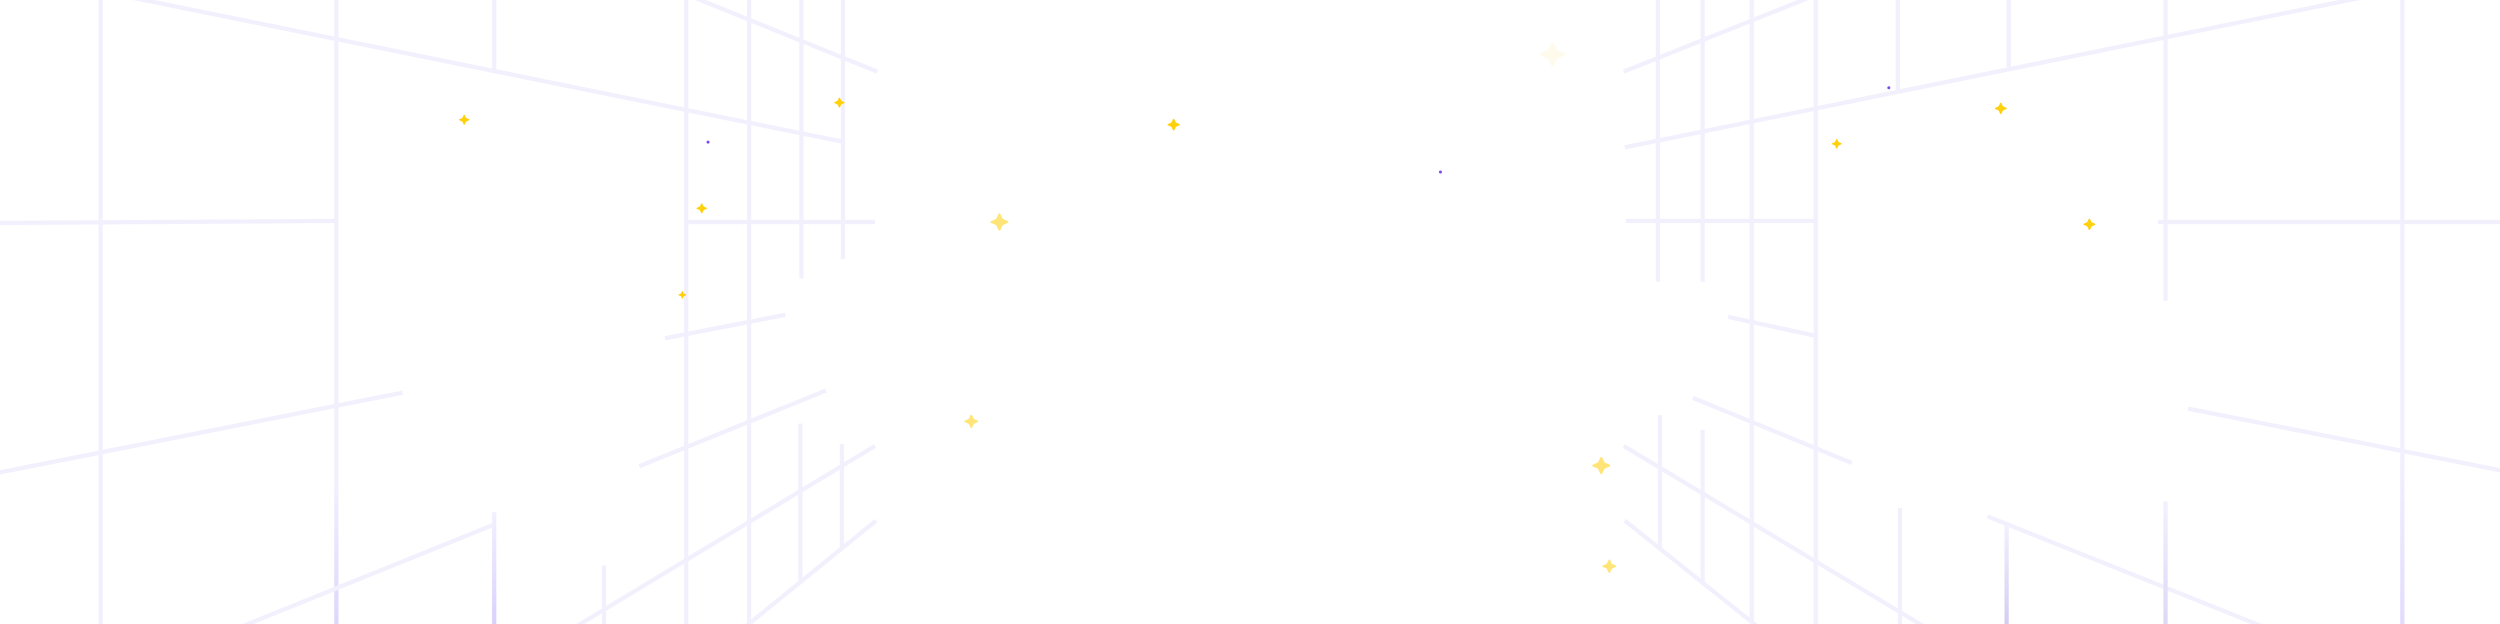 <?xml version="1.0" encoding="UTF-8" standalone="no"?>
<svg width="1242" height="310" viewBox="0 0 1242 310" fill="none" xmlns="http://www.w3.org/2000/svg">
    <path d="M340.898 -28.542V334.955" stroke="#F3F0FE" stroke-width="2.12" />
    <path d="M372.162 -39.67V309.521" stroke="#F3F0FE" stroke-width="2.12" />
    <path d="M398.127 -26.423V138.37" stroke="#F3F0FE" stroke-width="2.12" />
    <path d="M397.598 210.433V288.855" stroke="#F3F0FE" stroke-width="2.12" />
    <path d="M418.791 -31.192V128.832" stroke="#F3F0FE" stroke-width="2.12" />
    <path d="M418.262 220.501V271.899" stroke="#F3F0FE" stroke-width="2.12" />
    <path d="M49.996 -31.192V388.473" stroke="#F3F0FE" stroke-width="2.12" />
    <path d="M167.1 -24.833V394.831" stroke="url(#paint0_linear_5069_11141)" stroke-width="2.12" />
    <path d="M245.52 -19.534V35.573" stroke="#F3F0FE" stroke-width="2.12" />
    <path d="M245.52 254.413V385.293" stroke="url(#paint1_linear_5069_11141)" stroke-width="2.12" />
    <path d="M300.1 280.907V375.755" stroke="#F3F0FE" stroke-width="2.12" />
    <path d="M435.747 35.573L285.262 -25.363" stroke="#F3F0FE" stroke-width="2.12" />
    <path d="M943.373 -19.004L806.664 35.573" stroke="#F3F0FE" stroke-width="2.12" />
    <path d="M-12 -16.885L419.321 70.545" stroke="#F3F0FE" stroke-width="2.12" />
    <path d="M-12 110.816L167.629 109.756" stroke="#F3F0FE" stroke-width="2.12" />
    <path d="M-11.471 236.927L199.951 195.067" stroke="#F3F0FE" stroke-width="2.12" />
    <path d="M330.303 168.043L390.179 156.386" stroke="#F3F0FE" stroke-width="2.12" />
    <path d="M-12 364.628L244.991 260.772" stroke="#F3F0FE" stroke-width="2.12" />
    <path d="M317.584 231.628L410.313 194.007" stroke="#F3F0FE" stroke-width="2.12" />
    <path d="M1252.82 -17.415L807.191 73.195" stroke="#F3F0FE" stroke-width="2.12" />
    <path d="M1256 110.286H1072.13" stroke="#F3F0FE" stroke-width="2.12" />
    <path d="M902.041 109.756H807.723" stroke="#F3F0FE" stroke-width="2.12" />
    <path d="M1256 236.397L1086.97 203.015" stroke="#F3F0FE" stroke-width="2.12" />
    <path d="M902.572 166.983L858.592 157.445" stroke="#F3F0FE" stroke-width="2.12" />
    <path d="M1253.35 363.038L987.352 256.533" stroke="#F3F0FE" stroke-width="2.12" />
    <path d="M920.057 230.039L841.105 197.716" stroke="#F3F0FE" stroke-width="2.12" />
    <path d="M340.369 110.286H434.688" stroke="#F3F0FE" stroke-width="2.12" />
    <path d="M197.832 364.628L434.688 221.561" stroke="#F3F0FE" stroke-width="2.12" />
    <path d="M1044.58 364.628L806.664 221.561" stroke="#F3F0FE" stroke-width="2.12" />
    <path d="M435.219 258.652L275.195 388.473" stroke="#F3F0FE" stroke-width="2.12" />
    <path d="M1193.47 -34.371V389.002" stroke="url(#paint2_linear_5069_11141)"
        stroke-width="2.12" />
    <path d="M1075.84 -35.96V149.497" stroke="#F3F0FE" stroke-width="2.12" />
    <path d="M1075.84 249.114V445.17" stroke="url(#paint3_linear_5069_11141)" stroke-width="2.12" />
    <path d="M996.889 260.772V390.592" stroke="url(#paint4_linear_5069_11141)"
        stroke-width="2.12" />
    <path d="M997.949 -26.423V33.454" stroke="#F3F0FE" stroke-width="2.12" />
    <path d="M942.842 -31.192V45.111" stroke="#F3F0FE" stroke-width="2.12" />
    <path d="M902.041 -34.901V334.425" stroke="#F3F0FE" stroke-width="2.12" />
    <path d="M870.248 -39.14V308.991" stroke="#F3F0FE" stroke-width="2.12" />
    <path d="M845.875 -35.96V139.959" stroke="#F3F0FE" stroke-width="2.12" />
    <path d="M823.619 -25.363V139.959" stroke="#F3F0FE" stroke-width="2.12" />
    <path d="M845.875 213.613V289.385" stroke="#F3F0FE" stroke-width="2.12" />
    <path d="M824.678 206.194V272.429" stroke="#F3F0FE" stroke-width="2.12" />
    <path d="M943.9 252.294V366.748" stroke="#F3F0FE" stroke-width="2.12" />
    <path d="M807.191 258.652L975.163 392.712" stroke="#F3F0FE" stroke-width="2.12" />
    <path
        d="M416.99 48.475C417.137 48.47 417.216 48.552 417.272 48.671C417.475 49.097 417.676 49.524 417.888 49.945C417.925 50.018 418.002 50.089 418.078 50.124C418.51 50.322 418.948 50.509 419.384 50.699C419.51 50.753 419.611 50.824 419.613 50.97C419.615 51.123 419.511 51.197 419.38 51.253C418.939 51.444 418.497 51.634 418.06 51.833C417.987 51.868 417.928 51.925 417.891 51.995C417.684 52.41 417.488 52.827 417.289 53.244C417.231 53.367 417.165 53.473 417 53.475C416.828 53.477 416.758 53.368 416.698 53.24C416.499 52.823 416.303 52.405 416.095 51.991C416.062 51.926 415.993 51.862 415.924 51.831C415.487 51.632 415.045 51.442 414.604 51.251C414.478 51.197 414.377 51.126 414.375 50.98C414.373 50.828 414.477 50.754 414.608 50.697C415.049 50.506 415.491 50.316 415.928 50.117C416.001 50.082 416.06 50.026 416.097 49.955C416.308 49.533 416.51 49.106 416.712 48.679C416.767 48.563 416.841 48.474 416.99 48.475Z"
        fill="#FFD10D" />
    <path
        d="M230.615 57C230.762 56.995 230.841 57.077 230.897 57.196C231.1 57.622 231.301 58.049 231.513 58.47C231.55 58.543 231.627 58.614 231.703 58.649C232.135 58.847 232.573 59.034 233.009 59.224C233.135 59.278 233.236 59.349 233.238 59.495C233.24 59.648 233.136 59.721 233.005 59.778C232.564 59.969 232.122 60.159 231.685 60.358C231.612 60.393 231.553 60.45 231.516 60.52C231.309 60.934 231.113 61.352 230.914 61.769C230.856 61.892 230.79 61.998 230.625 62C230.453 62.002 230.383 61.893 230.323 61.765C230.124 61.348 229.928 60.93 229.72 60.516C229.687 60.451 229.618 60.387 229.549 60.356C229.112 60.157 228.67 59.967 228.229 59.776C228.103 59.722 228.002 59.651 228 59.505C227.998 59.353 228.102 59.279 228.233 59.222C228.674 59.031 229.116 58.841 229.553 58.642C229.626 58.607 229.685 58.55 229.722 58.48C229.933 58.058 230.135 57.631 230.337 57.205C230.392 57.088 230.466 56.999 230.615 57Z"
        fill="#FFD10D" />
    <path
        d="M348.615 101C348.762 100.995 348.841 101.077 348.897 101.196C349.1 101.622 349.301 102.049 349.513 102.47C349.55 102.543 349.627 102.614 349.703 102.649C350.135 102.847 350.573 103.034 351.009 103.224C351.135 103.278 351.236 103.349 351.238 103.495C351.24 103.648 351.136 103.721 351.005 103.778C350.564 103.969 350.122 104.159 349.685 104.358C349.612 104.393 349.553 104.45 349.516 104.52C349.309 104.935 349.113 105.352 348.914 105.769C348.856 105.891 348.79 105.998 348.625 106C348.453 106.002 348.383 105.893 348.323 105.765C348.124 105.348 347.928 104.93 347.72 104.516C347.687 104.451 347.618 104.387 347.549 104.356C347.112 104.157 346.67 103.967 346.229 103.776C346.103 103.722 346.002 103.651 346 103.505C345.998 103.353 346.102 103.279 346.233 103.222C346.674 103.031 347.116 102.841 347.553 102.642C347.626 102.607 347.685 102.55 347.722 102.48C347.933 102.058 348.135 101.631 348.337 101.204C348.392 101.088 348.466 100.999 348.615 101Z"
        fill="#FFD10D" />
    <path
        d="M338.996 144.591C339.109 144.587 339.169 144.65 339.212 144.74C339.367 145.066 339.521 145.392 339.683 145.714C339.711 145.769 339.769 145.823 339.828 145.85C340.158 146.001 340.492 146.144 340.825 146.289C340.921 146.33 340.998 146.385 341 146.496C341.002 146.613 340.922 146.669 340.822 146.712C340.485 146.858 340.147 147.004 339.814 147.155C339.758 147.182 339.713 147.225 339.685 147.279C339.527 147.595 339.377 147.914 339.225 148.233C339.181 148.326 339.13 148.408 339.004 148.409C338.873 148.41 338.82 148.328 338.774 148.23C338.622 147.911 338.472 147.592 338.314 147.276C338.289 147.226 338.235 147.177 338.183 147.154C337.849 147.002 337.512 146.856 337.175 146.711C337.079 146.67 337.002 146.615 337 146.504C336.998 146.388 337.078 146.331 337.178 146.288C337.515 146.142 337.853 145.997 338.186 145.845C338.242 145.818 338.287 145.775 338.315 145.721C338.476 145.399 338.63 145.073 338.785 144.747C338.827 144.658 338.883 144.59 338.996 144.591Z"
        fill="#FFD10D" />
    <g opacity="0.56">
        <path
            d="M496.492 106C496.745 105.992 496.881 106.133 496.977 106.336C497.325 107.068 497.672 107.802 498.036 108.526C498.099 108.65 498.231 108.773 498.363 108.834C499.105 109.173 499.857 109.495 500.606 109.821C500.822 109.913 500.996 110.036 501 110.286C501.003 110.55 500.824 110.676 500.599 110.773C499.841 111.101 499.082 111.428 498.331 111.769C498.206 111.83 498.104 111.927 498.041 112.048C497.686 112.76 497.348 113.477 497.007 114.194C496.907 114.404 496.793 114.587 496.51 114.591C496.214 114.594 496.095 114.408 495.991 114.188C495.65 113.47 495.312 112.752 494.955 112.041C494.899 111.929 494.78 111.82 494.662 111.766C493.911 111.425 493.152 111.097 492.394 110.77C492.178 110.678 492.004 110.555 492 110.305C491.997 110.043 492.176 109.915 492.401 109.818C493.159 109.49 493.918 109.163 494.669 108.822C494.794 108.761 494.896 108.664 494.959 108.543C495.321 107.817 495.668 107.084 496.016 106.351C496.111 106.152 496.237 105.999 496.492 106Z"
            fill="#FFD10D" />
    </g>
    <g opacity="0.56">
        <path
            d="M795.492 227C795.745 226.992 795.881 227.133 795.977 227.336C796.325 228.068 796.672 228.802 797.036 229.526C797.099 229.65 797.231 229.773 797.363 229.834C798.105 230.173 798.857 230.495 799.606 230.821C799.822 230.913 799.996 231.036 800 231.286C800.003 231.55 799.824 231.676 799.599 231.773C798.841 232.101 798.082 232.428 797.331 232.769C797.206 232.83 797.104 232.927 797.041 233.048C796.686 233.76 796.348 234.477 796.007 235.194C795.907 235.404 795.793 235.587 795.51 235.591C795.214 235.594 795.095 235.408 794.991 235.188C794.65 234.47 794.312 233.752 793.955 233.041C793.899 232.929 793.78 232.82 793.662 232.766C792.911 232.425 792.152 232.097 791.394 231.77C791.178 231.678 791.004 231.555 791 231.305C790.997 231.043 791.176 230.915 791.401 230.818C792.159 230.49 792.918 230.163 793.669 229.822C793.794 229.761 793.896 229.664 793.959 229.543C794.321 228.817 794.668 228.084 795.016 227.351C795.111 227.152 795.237 226.999 795.492 227Z"
            fill="#FFD10D" />
    </g>
    <g opacity="0.56">
        <path
            d="M799.494 277.955C799.691 277.948 799.796 278.058 799.871 278.216C800.142 278.786 800.411 279.356 800.694 279.919C800.744 280.016 800.846 280.111 800.949 280.158C801.526 280.422 802.111 280.673 802.694 280.926C802.862 280.998 802.997 281.094 803 281.288C803.003 281.493 802.863 281.591 802.688 281.667C802.099 281.922 801.508 282.176 800.924 282.442C800.827 282.489 800.748 282.564 800.699 282.658C800.422 283.212 800.16 283.77 799.895 284.328C799.817 284.491 799.728 284.633 799.508 284.636C799.278 284.639 799.185 284.494 799.104 284.323C798.839 283.765 798.576 283.206 798.299 282.653C798.255 282.566 798.162 282.481 798.07 282.439C797.486 282.174 796.896 281.919 796.306 281.664C796.138 281.593 796.003 281.497 796 281.303C795.997 281.099 796.137 281 796.312 280.924C796.901 280.669 797.492 280.414 798.076 280.149C798.173 280.102 798.252 280.026 798.301 279.932C798.583 279.368 798.853 278.797 799.123 278.228C799.197 278.072 799.296 277.953 799.494 277.955Z"
            fill="#FFD10D" />
    </g>
    <g opacity="0.56">
        <path
            d="M482.494 206C482.691 205.994 482.796 206.103 482.871 206.262C483.142 206.831 483.411 207.402 483.694 207.965C483.744 208.061 483.846 208.157 483.949 208.204C484.526 208.468 485.111 208.719 485.694 208.972C485.862 209.044 485.997 209.139 486 209.334C486.003 209.539 485.863 209.637 485.688 209.713C485.099 209.967 484.508 210.222 483.924 210.487C483.827 210.534 483.748 210.61 483.699 210.704C483.422 211.258 483.16 211.816 482.895 212.373C482.817 212.537 482.728 212.679 482.508 212.682C482.278 212.684 482.185 212.539 482.104 212.368C481.839 211.81 481.576 211.251 481.299 210.699C481.255 210.611 481.162 210.526 481.07 210.485C480.486 210.219 479.896 209.965 479.306 209.71C479.138 209.638 479.003 209.543 479 209.348C478.997 209.144 479.137 209.045 479.312 208.969C479.901 208.715 480.492 208.46 481.076 208.195C481.173 208.148 481.252 208.072 481.301 207.978C481.583 207.414 481.853 206.843 482.123 206.273C482.197 206.118 482.296 205.999 482.494 206Z"
            fill="#FFD10D" />
    </g>
    <g filter="url(#filter0_d_5069_11141)">
        <circle cx="351.747" cy="68.748" r="0.748" fill="#7849F7" />
    </g>
    <path
        d="M583.078 59C583.251 58.995 583.344 59.091 583.41 59.23C583.649 59.732 583.886 60.235 584.135 60.731C584.179 60.816 584.269 60.9 584.359 60.941C584.868 61.174 585.383 61.395 585.896 61.618C586.044 61.681 586.164 61.765 586.166 61.937C586.168 62.117 586.046 62.203 585.891 62.27C585.372 62.495 584.852 62.719 584.338 62.953C584.252 62.994 584.182 63.061 584.139 63.144C583.895 63.631 583.664 64.123 583.431 64.614C583.362 64.758 583.284 64.883 583.09 64.885C582.887 64.888 582.805 64.76 582.734 64.609C582.501 64.118 582.269 63.626 582.025 63.139C581.986 63.062 581.904 62.987 581.824 62.95C581.309 62.717 580.789 62.492 580.27 62.268C580.122 62.205 580.002 62.121 580 61.949C579.998 61.77 580.12 61.682 580.275 61.615C580.794 61.391 581.314 61.167 581.828 60.933C581.914 60.892 581.984 60.825 582.027 60.742C582.275 60.245 582.513 59.742 582.751 59.241C582.816 59.104 582.903 58.999 583.078 59Z"
        fill="#FFD10D" />
    <g opacity="0.08">
        <path
            d="M771.275 21C771.629 20.989 771.818 21.186 771.953 21.47C772.439 22.492 772.923 23.518 773.431 24.529C773.52 24.702 773.704 24.874 773.888 24.958C774.924 25.432 775.975 25.882 777.022 26.337C777.324 26.466 777.567 26.638 777.572 26.987C777.577 27.356 777.326 27.532 777.012 27.668C775.953 28.125 774.892 28.582 773.844 29.059C773.669 29.143 773.527 29.279 773.439 29.448C772.942 30.443 772.471 31.445 771.994 32.446C771.854 32.739 771.695 32.995 771.299 33C770.887 33.005 770.72 32.744 770.575 32.437C770.099 31.435 769.627 30.431 769.128 29.439C769.05 29.282 768.883 29.129 768.718 29.054C767.67 28.578 766.609 28.12 765.55 27.663C765.248 27.534 765.005 27.363 765 27.013C764.995 26.647 765.246 26.469 765.56 26.333C766.619 25.875 767.679 25.418 768.728 24.942C768.902 24.857 769.045 24.721 769.133 24.552C769.639 23.539 770.123 22.514 770.609 21.491C770.742 21.212 770.919 20.998 771.275 21Z"
            fill="#FFD10D" />
    </g>
    <g filter="url(#filter1_d_5069_11141)">
        <circle cx="715.617" cy="83.608" r="0.748" fill="#7849F7" />
    </g>
    <path
        d="M1037.99 108.564C1038.16 108.558 1038.25 108.652 1038.32 108.788C1038.55 109.276 1038.78 109.765 1039.02 110.248C1039.07 110.33 1039.15 110.412 1039.24 110.452C1039.74 110.679 1040.24 110.894 1040.74 111.111C1040.88 111.172 1041 111.254 1041 111.421C1041 111.597 1040.88 111.681 1040.73 111.746C1040.23 111.964 1039.72 112.182 1039.22 112.41C1039.14 112.45 1039.07 112.515 1039.03 112.595C1038.79 113.07 1038.57 113.548 1038.34 114.026C1038.27 114.166 1038.2 114.288 1038.01 114.291C1037.81 114.293 1037.73 114.168 1037.66 114.022C1037.43 113.544 1037.21 113.065 1036.97 112.591C1036.93 112.516 1036.85 112.443 1036.77 112.407C1036.27 112.18 1035.77 111.962 1035.26 111.743C1035.12 111.682 1035 111.6 1035 111.433C1035 111.259 1035.12 111.174 1035.27 111.109C1035.77 110.89 1036.28 110.672 1036.78 110.445C1036.86 110.404 1036.93 110.339 1036.97 110.259C1037.21 109.775 1037.45 109.286 1037.68 108.798C1037.74 108.664 1037.82 108.563 1037.99 108.564Z"
        fill="#FFD10D" />
    <path
        d="M993.985 51C994.153 50.995 994.243 51.088 994.307 51.223C994.538 51.71 994.769 52.198 995.01 52.678C995.052 52.761 995.14 52.843 995.228 52.883C995.721 53.108 996.221 53.322 996.718 53.539C996.862 53.6 996.978 53.682 996.98 53.848C996.982 54.023 996.863 54.107 996.714 54.172C996.21 54.389 995.705 54.607 995.207 54.833C995.124 54.873 995.056 54.938 995.014 55.019C994.778 55.492 994.554 55.968 994.327 56.445C994.26 56.584 994.185 56.706 993.996 56.708C993.8 56.71 993.721 56.586 993.652 56.44C993.425 55.964 993.201 55.486 992.964 55.014C992.926 54.939 992.847 54.867 992.769 54.831C992.27 54.605 991.765 54.387 991.262 54.169C991.118 54.108 991.002 54.026 991 53.86C990.998 53.686 991.117 53.601 991.266 53.537C991.77 53.319 992.275 53.101 992.773 52.875C992.856 52.835 992.924 52.77 992.966 52.69C993.207 52.208 993.437 51.72 993.668 51.233C993.731 51.101 993.815 50.999 993.985 51Z"
        fill="#FFD10D" />
    <g filter="url(#filter2_d_5069_11141)">
        <circle cx="938.372" cy="41.748" r="0.748" fill="#7849F7" />
    </g>
    <path
        d="M912.496 69.041C912.636 69.036 912.711 69.115 912.765 69.228C912.959 69.634 913.151 70.042 913.353 70.444C913.388 70.513 913.462 70.581 913.535 70.615C913.947 70.803 914.365 70.983 914.781 71.163C914.901 71.215 914.998 71.283 915 71.422C915.002 71.568 914.902 71.638 914.777 71.692C914.356 71.874 913.934 72.056 913.517 72.246C913.448 72.279 913.391 72.334 913.356 72.401C913.159 72.796 912.971 73.195 912.782 73.593C912.726 73.71 912.663 73.811 912.505 73.813C912.341 73.815 912.275 73.712 912.217 73.589C912.028 73.191 911.84 72.792 911.642 72.397C911.611 72.334 911.544 72.274 911.479 72.244C911.062 72.055 910.64 71.873 910.219 71.691C910.099 71.639 910.002 71.571 910 71.432C909.998 71.287 910.098 71.216 910.223 71.162C910.644 70.98 911.066 70.798 911.483 70.608C911.552 70.575 911.609 70.521 911.644 70.454C911.845 70.05 912.038 69.643 912.231 69.236C912.284 69.125 912.354 69.04 912.496 69.041Z"
        fill="#FFD10D" />
    <defs>
        <filter id="filter0_d_5069_11141" x="343.564" y="62.423" width="16.366" height="16.367"
            filterUnits="userSpaceOnUse" color-interpolation-filters="sRGB">
            <feFlood flood-opacity="0" result="BackgroundImageFix" />
            <feColorMatrix in="SourceAlpha" type="matrix"
                values="0 0 0 0 0 0 0 0 0 0 0 0 0 0 0 0 0 0 127 0" result="hardAlpha" />
            <feOffset dy="1.859" />
            <feGaussianBlur stdDeviation="3.718" />
            <feComposite in2="hardAlpha" operator="out" />
            <feColorMatrix type="matrix"
                values="0 0 0 0 0.404 0 0 0 0 0.239 0 0 0 0 0.871 0 0 0 0.12 0" />
            <feBlend mode="normal" in2="BackgroundImageFix" result="effect1_dropShadow_5069_11141" />
            <feBlend mode="normal" in="SourceGraphic" in2="effect1_dropShadow_5069_11141"
                result="shape" />
        </filter>
        <filter id="filter1_d_5069_11141" x="707.433" y="77.283" width="16.366" height="16.367"
            filterUnits="userSpaceOnUse" color-interpolation-filters="sRGB">
            <feFlood flood-opacity="0" result="BackgroundImageFix" />
            <feColorMatrix in="SourceAlpha" type="matrix"
                values="0 0 0 0 0 0 0 0 0 0 0 0 0 0 0 0 0 0 127 0" result="hardAlpha" />
            <feOffset dy="1.859" />
            <feGaussianBlur stdDeviation="3.718" />
            <feComposite in2="hardAlpha" operator="out" />
            <feColorMatrix type="matrix"
                values="0 0 0 0 0.404 0 0 0 0 0.239 0 0 0 0 0.871 0 0 0 0.12 0" />
            <feBlend mode="normal" in2="BackgroundImageFix" result="effect1_dropShadow_5069_11141" />
            <feBlend mode="normal" in="SourceGraphic" in2="effect1_dropShadow_5069_11141"
                result="shape" />
        </filter>
        <filter id="filter2_d_5069_11141" x="930.189" y="35.423" width="16.366" height="16.367"
            filterUnits="userSpaceOnUse" color-interpolation-filters="sRGB">
            <feFlood flood-opacity="0" result="BackgroundImageFix" />
            <feColorMatrix in="SourceAlpha" type="matrix"
                values="0 0 0 0 0 0 0 0 0 0 0 0 0 0 0 0 0 0 127 0" result="hardAlpha" />
            <feOffset dy="1.859" />
            <feGaussianBlur stdDeviation="3.718" />
            <feComposite in2="hardAlpha" operator="out" />
            <feColorMatrix type="matrix"
                values="0 0 0 0 0.404 0 0 0 0 0.239 0 0 0 0 0.871 0 0 0 0.12 0" />
            <feBlend mode="normal" in2="BackgroundImageFix" result="effect1_dropShadow_5069_11141" />
            <feBlend mode="normal" in="SourceGraphic" in2="effect1_dropShadow_5069_11141"
                result="shape" />
        </filter>
        <linearGradient id="paint0_linear_5069_11141" x1="167.6" y1="-24.833" x2="167.6"
            y2="394.831" gradientUnits="userSpaceOnUse">
            <stop offset="0.63" stop-color="#F3F0FE" />
            <stop offset="1" stop-color="#C5B6FD" />
        </linearGradient>
        <linearGradient id="paint1_linear_5069_11141" x1="246.02" y1="254.413" x2="246.02"
            y2="385.293" gradientUnits="userSpaceOnUse">
            <stop stop-color="#F3F0FE" />
            <stop offset="1" stop-color="#B9A6FF" />
        </linearGradient>
        <linearGradient id="paint2_linear_5069_11141" x1="1193.97" y1="-34.371" x2="1193.97"
            y2="389.002" gradientUnits="userSpaceOnUse">
            <stop offset="0.615" stop-color="#F3F0FE" />
            <stop offset="1" stop-color="#D3C7FF" />
        </linearGradient>
        <linearGradient id="paint3_linear_5069_11141" x1="1076.34" y1="249.114" x2="1076.34"
            y2="445.17" gradientUnits="userSpaceOnUse">
            <stop stop-color="#F3F0FE" />
            <stop offset="1" stop-color="#B0A2E3" />
        </linearGradient>
        <linearGradient id="paint4_linear_5069_11141" x1="997.389" y1="260.772" x2="997.389"
            y2="390.592" gradientUnits="userSpaceOnUse">
            <stop stop-color="#F3F0FE" />
            <stop offset="1" stop-color="#A494DE" />
        </linearGradient>
    </defs>
</svg>
    